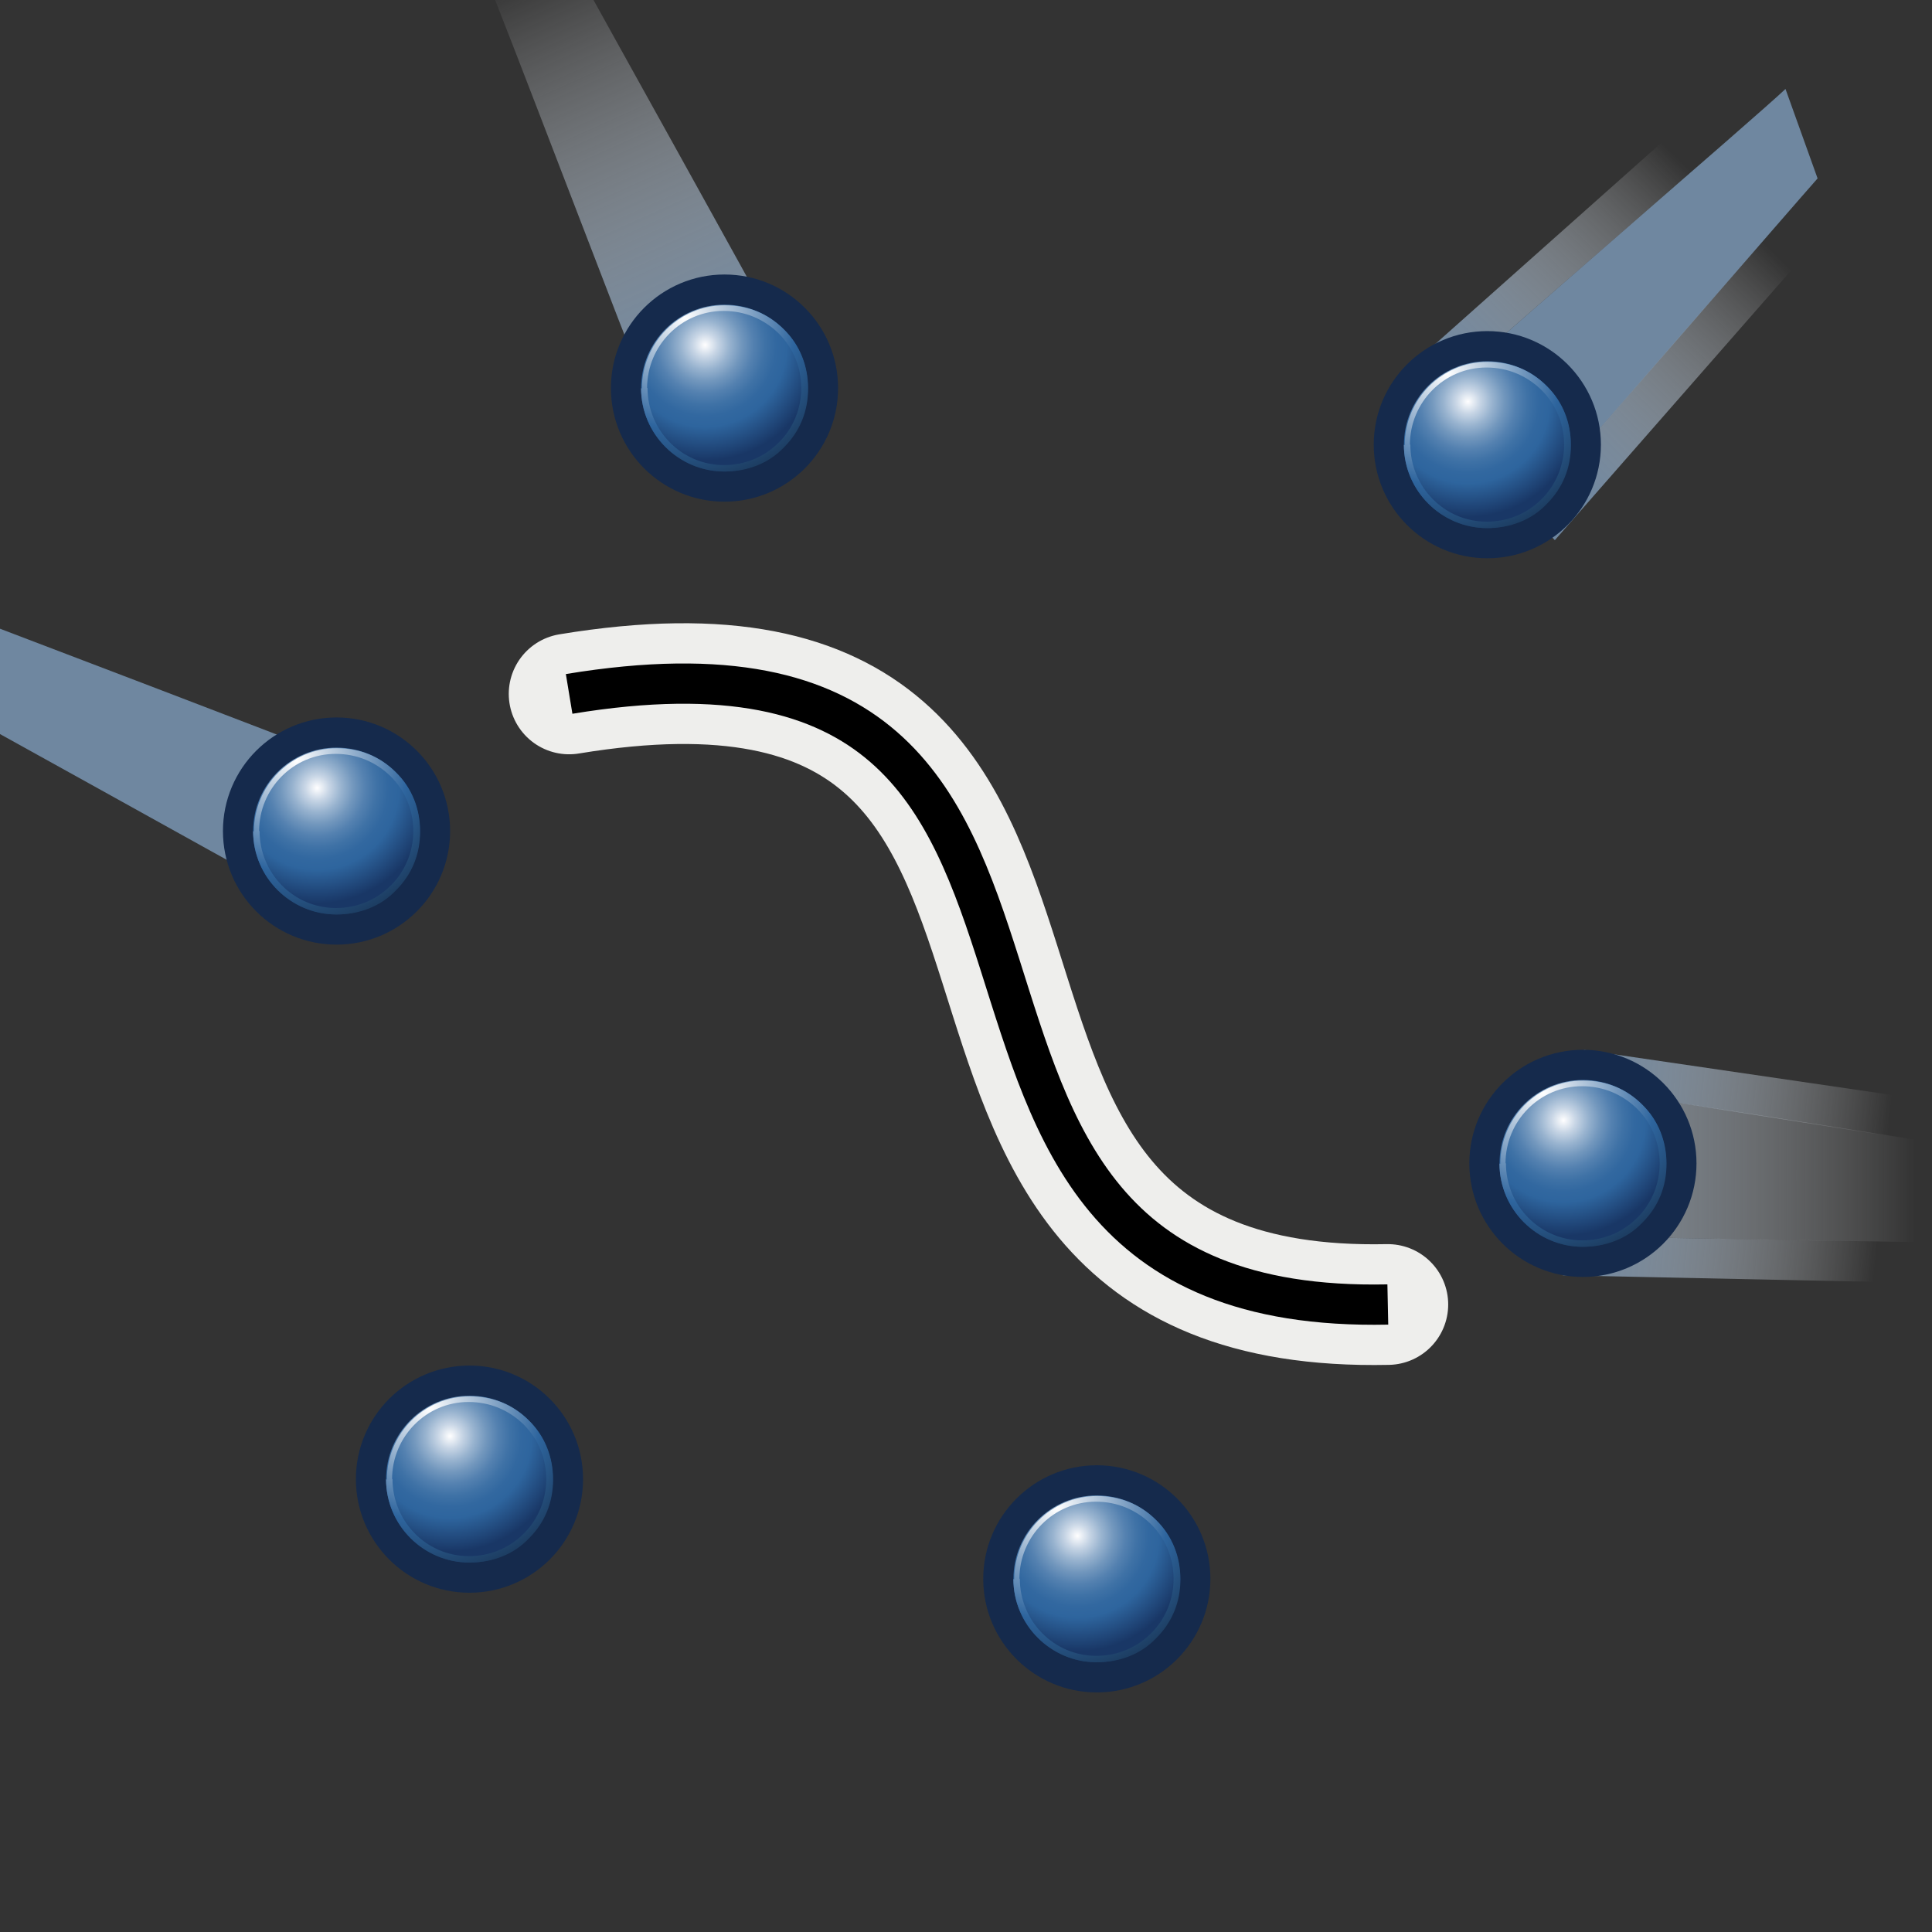 <svg xmlns="http://www.w3.org/2000/svg" width="48" height="48" xmlns:xlink="http://www.w3.org/1999/xlink" version="1"><rect width="100%" height="100%" fill="#333333" stroke="none"/><defs><linearGradient id="k" x1="21.166" x2="16.757" y1="459.607" y2="449.81" gradientUnits="userSpaceOnUse" gradientTransform="translate(-3.513 -450.695)"><stop offset="0" stop-color="#6F87A0"/><stop offset="1" stop-color="#fff" stop-opacity="0"/></linearGradient><linearGradient id="m" x1="21.592" x2="16.606" y1="460.478" y2="449.398" gradientUnits="userSpaceOnUse"><stop offset="0" stop-color="#88a9c3"/><stop offset="1" stop-color="#fff" stop-opacity="0"/></linearGradient><radialGradient cx="43.98" cy="470.386" r="2.869" gradientUnits="userSpaceOnUse" gradientTransform="matrix(-1 0 0 1 55.359 0)" fy="470.386" fx="43.98"><stop offset="0" stop-color="#fff"/><stop offset=".004" stop-color="#FDFDFE"/><stop offset=".107" stop-color="#C7D5E5"/><stop offset=".212" stop-color="#98B3CF"/><stop offset=".315" stop-color="#7297BD"/><stop offset=".417" stop-color="#5481B0"/><stop offset=".517" stop-color="#3F72A6"/><stop offset=".615" stop-color="#3268A0"/><stop offset=".708" stop-color="#2E659E"/><stop offset="1" stop-color="#193766"/></radialGradient><radialGradient cx="10.871" cy="469.709" r="4.066" gradientUnits="userSpaceOnUse" fy="469.709" fx="10.871"><stop offset="0" stop-color="#fff"/><stop offset=".685" stop-color="#2E659E"/><stop offset="1" stop-color="#1D3E63"/></radialGradient><radialGradient id="l" cx="20.523" cy="458.587" r="4.066" gradientUnits="userSpaceOnUse" fy="458.587" fx="20.523"><stop offset="0" stop-color="#fff"/><stop offset=".685" stop-color="#2E659E"/><stop offset="1" stop-color="#1D3E63"/></radialGradient><radialGradient id="a" cx="34.328" cy="459.265" r="2.869" gradientUnits="userSpaceOnUse" gradientTransform="matrix(-1 0 0 1 55.359 0)" fy="459.265" fx="34.328"><stop offset="0" stop-color="#fff"/><stop offset=".004" stop-color="#FDFDFE"/><stop offset=".107" stop-color="#C7D5E5"/><stop offset=".212" stop-color="#98B3CF"/><stop offset=".315" stop-color="#7297BD"/><stop offset=".417" stop-color="#5481B0"/><stop offset=".517" stop-color="#3F72A6"/><stop offset=".615" stop-color="#3268A0"/><stop offset=".708" stop-color="#2E659E"/><stop offset="1" stop-color="#193766"/></radialGradient><radialGradient cx="15.591" cy="460.96" r="2.869" gradientUnits="userSpaceOnUse" gradientTransform="matrix(-1 0 0 1 55.359 0)" fy="460.96" fx="15.591" xlink:href="#a"><stop offset="0" stop-color="#fff"/><stop offset=".004" stop-color="#FDFDFE"/><stop offset=".107" stop-color="#C7D5E5"/><stop offset=".212" stop-color="#98B3CF"/><stop offset=".315" stop-color="#7297BD"/><stop offset=".417" stop-color="#5481B0"/><stop offset=".517" stop-color="#3F72A6"/><stop offset=".615" stop-color="#3268A0"/><stop offset=".708" stop-color="#2E659E"/><stop offset="1" stop-color="#193766"/></radialGradient><radialGradient cx="39.26" cy="460.283" r="4.065" gradientUnits="userSpaceOnUse" fy="460.283" fx="39.26"><stop offset="0" stop-color="#fff"/><stop offset=".685" stop-color="#2E659E"/><stop offset="1" stop-color="#1D3E63"/></radialGradient><radialGradient cx="13.123" cy="478.523" r="2.87" gradientUnits="userSpaceOnUse" gradientTransform="matrix(-1 0 0 1 55.359 0)" fy="478.523" fx="13.123"><stop offset="0" stop-color="#fff"/><stop offset=".004" stop-color="#FDFDFE"/><stop offset=".107" stop-color="#C7D5E5"/><stop offset=".212" stop-color="#98B3CF"/><stop offset=".315" stop-color="#7297BD"/><stop offset=".417" stop-color="#5481B0"/><stop offset=".517" stop-color="#3F72A6"/><stop offset=".615" stop-color="#3268A0"/><stop offset=".708" stop-color="#2E659E"/><stop offset="1" stop-color="#193766"/></radialGradient><radialGradient cx="41.728" cy="477.845" r="4.066" gradientUnits="userSpaceOnUse" fy="477.845" fx="41.728"><stop offset="0" stop-color="#fff"/><stop offset=".685" stop-color="#2E659E"/><stop offset="1" stop-color="#1D3E63"/></radialGradient><radialGradient cx="25.142" cy="489.078" r="2.869" gradientUnits="userSpaceOnUse" gradientTransform="matrix(-1 0 0 1 55.359 0)" fy="489.078" fx="25.142"><stop offset="0" stop-color="#fff"/><stop offset=".004" stop-color="#FDFDFE"/><stop offset=".107" stop-color="#C7D5E5"/><stop offset=".212" stop-color="#98B3CF"/><stop offset=".315" stop-color="#7297BD"/><stop offset=".417" stop-color="#5481B0"/><stop offset=".517" stop-color="#3F72A6"/><stop offset=".615" stop-color="#3268A0"/><stop offset=".708" stop-color="#2E659E"/><stop offset="1" stop-color="#193766"/></radialGradient><radialGradient cx="29.709" cy="488.4" r="4.065" gradientUnits="userSpaceOnUse" fy="488.4" fx="29.709"><stop offset="0" stop-color="#fff"/><stop offset=".685" stop-color="#2E659E"/><stop offset="1" stop-color="#1D3E63"/></radialGradient><radialGradient cx="40.541" cy="486.093" r="2.869" gradientUnits="userSpaceOnUse" gradientTransform="matrix(-1 0 0 1 55.359 0)" fy="486.093" fx="40.541"><stop offset="0" stop-color="#fff"/><stop offset=".004" stop-color="#FDFDFE"/><stop offset=".107" stop-color="#C7D5E5"/><stop offset=".212" stop-color="#98B3CF"/><stop offset=".315" stop-color="#7297BD"/><stop offset=".417" stop-color="#5481B0"/><stop offset=".517" stop-color="#3F72A6"/><stop offset=".615" stop-color="#3268A0"/><stop offset=".708" stop-color="#2E659E"/><stop offset="1" stop-color="#193766"/></radialGradient><radialGradient cx="14.31" cy="485.416" r="4.065" gradientUnits="userSpaceOnUse" fy="485.416" fx="14.31"><stop offset="0" stop-color="#fff"/><stop offset=".685" stop-color="#2E659E"/><stop offset="1" stop-color="#1D3E63"/></radialGradient><linearGradient id="b" x1="22.911" x2="22.938" y1="478.871" y2="481.75" gradientUnits="userSpaceOnUse"><stop offset="0" stop-color="#656E78"/><stop offset="1" stop-color="#828E99"/></linearGradient><linearGradient x1="22.911" x2="22.938" y1="478.871" y2="481.75" xlink:href="#b" gradientUnits="userSpaceOnUse"/><linearGradient id="c" x1="34.96" x2="35.875" y1="481.321" y2="483.043" gradientUnits="userSpaceOnUse"><stop offset="0" stop-color="#6C7680"/><stop offset="1" stop-color="#828E99"/></linearGradient><linearGradient x1="34.96" x2="35.875" y1="481.321" y2="483.043" xlink:href="#c" gradientUnits="userSpaceOnUse"/><linearGradient id="d" x1="35.848" x2="38.832" y1="480.218" y2="471.303" gradientUnits="userSpaceOnUse"><stop offset="0" stop-color="#590B08"/><stop offset="1" stop-color="#B11D1A"/></linearGradient><linearGradient x1="35.848" x2="38.832" y1="480.218" y2="471.303" xlink:href="#d" gradientUnits="userSpaceOnUse" gradientTransform="translate(57.21 -.83)"/><linearGradient id="e" x1="30.642" x2="33.146" y1="477.338" y2="481.796" gradientUnits="userSpaceOnUse"><stop offset="0" stop-color="#D5E5E9"/><stop offset="1" stop-color="#AEBDC9"/></linearGradient><linearGradient x1="30.642" x2="33.146" y1="477.338" y2="481.796" xlink:href="#e" gradientUnits="userSpaceOnUse"/><linearGradient id="f" x1="18.209" x2="20.012" y1="478.426" y2="482.866" gradientUnits="userSpaceOnUse"><stop offset="0" stop-color="#6C7680"/><stop offset="1" stop-color="#AEBDC9"/></linearGradient><linearGradient x1="18.209" x2="20.012" y1="478.426" y2="482.866" xlink:href="#f" gradientUnits="userSpaceOnUse"/><linearGradient id="g" x1="17.795" x2="21.867" y1="475.173" y2="480.455" gradientUnits="userSpaceOnUse"><stop offset="0" stop-color="#D5E5E9"/><stop offset="1" stop-color="#AEBDC9"/></linearGradient><linearGradient x1="17.795" x2="21.867" y1="475.173" y2="480.455" xlink:href="#g" gradientUnits="userSpaceOnUse"/><linearGradient id="h" x1="15.385" x2="38.865" y1="473.426" y2="473.426" gradientUnits="userSpaceOnUse"><stop offset="0" stop-color="#CE5B0E"/><stop offset="1" stop-color="#BF1311"/></linearGradient><linearGradient x1="15.385" x2="38.865" y1="473.426" y2="473.426" xlink:href="#h" gradientUnits="userSpaceOnUse" gradientTransform="translate(57.21 -.83)"/><linearGradient id="i" x1="30.341" x2="32.602" y1="480.836" y2="484.389" gradientUnits="userSpaceOnUse"><stop offset="0" stop-color="#6C7680"/><stop offset="1" stop-color="#AEBDC9"/></linearGradient><linearGradient x1="30.341" x2="32.602" y1="480.836" y2="484.389" xlink:href="#i" gradientUnits="userSpaceOnUse"/><linearGradient id="j" x1="24.754" x2="32.224" y1="475.883" y2="475.883" gradientUnits="userSpaceOnUse"><stop offset="0" stop-color="#590B08"/><stop offset=".618" stop-color="#B11D1A"/><stop offset=".717" stop-color="#AB1C18"/><stop offset=".831" stop-color="#9A1513"/><stop offset=".953" stop-color="#7F0F0C"/><stop offset="1" stop-color="#730C09"/></linearGradient><linearGradient x1="24.754" x2="32.224" y1="475.883" y2="475.883" xlink:href="#j" gradientUnits="userSpaceOnUse" gradientTransform="translate(57.21 -.83)"/><linearGradient id="u" x1="38.465" x2="44.536" y1="9.451" y2="3.154" xlink:href="#k" gradientUnits="userSpaceOnUse"/><linearGradient id="r" x1="39.949" x2="51.093" y1="29.046" y2="29.046" xlink:href="#k" gradientUnits="userSpaceOnUse"/><linearGradient id="p" x1="27.718" x2="29.978" y1="42.201" y2="49.53" xlink:href="#k" gradientUnits="userSpaceOnUse"/><linearGradient id="n" x1="10.197" x2="6.095" y1="38.688" y2="46.12" xlink:href="#k" gradientUnits="userSpaceOnUse"/><linearGradient id="w" x1="6.328" x2="-1.866" y1="19.519" y2="16.009" xlink:href="#k" gradientUnits="userSpaceOnUse"/><radialGradient id="A" cx="34.328" cy="459.265" r="2.869" xlink:href="#a" gradientUnits="userSpaceOnUse" gradientTransform="matrix(-1 0 0 1 55.359 0)" fx="34.328" fy="459.265"/><radialGradient id="B" cx="20.523" cy="458.587" r="4.066" xlink:href="#l" gradientUnits="userSpaceOnUse" fx="20.523" fy="458.587"/><radialGradient id="C" cx="34.328" cy="459.265" r="2.869" xlink:href="#a" gradientUnits="userSpaceOnUse" gradientTransform="matrix(-1 0 0 1 55.359 0)" fx="34.328" fy="459.265"/><radialGradient id="D" cx="20.523" cy="458.587" r="4.066" xlink:href="#l" gradientUnits="userSpaceOnUse" fx="20.523" fy="458.587"/><radialGradient id="E" cx="34.328" cy="459.265" r="2.869" xlink:href="#a" gradientUnits="userSpaceOnUse" gradientTransform="matrix(-1 0 0 1 55.359 0)" fx="34.328" fy="459.265"/><radialGradient id="F" cx="20.523" cy="458.587" r="4.066" xlink:href="#l" gradientUnits="userSpaceOnUse" fx="20.523" fy="458.587"/><radialGradient id="G" cx="34.328" cy="459.265" r="2.869" xlink:href="#a" gradientUnits="userSpaceOnUse" gradientTransform="matrix(-1 0 0 1 55.359 0)" fx="34.328" fy="459.265"/><radialGradient id="H" cx="20.523" cy="458.587" r="4.066" xlink:href="#l" gradientUnits="userSpaceOnUse" fx="20.523" fy="458.587"/><radialGradient id="I" cx="34.328" cy="459.265" r="2.869" xlink:href="#a" gradientUnits="userSpaceOnUse" gradientTransform="matrix(-1 0 0 1 55.359 0)" fx="34.328" fy="459.265"/><radialGradient id="J" cx="20.523" cy="458.587" r="4.066" xlink:href="#l" gradientUnits="userSpaceOnUse" fx="20.523" fy="458.587"/><radialGradient id="y" cx="34.328" cy="459.265" r="2.869" xlink:href="#a" gradientUnits="userSpaceOnUse" gradientTransform="matrix(-1 0 0 1 55.359 0)" fx="34.328" fy="459.265"/><radialGradient id="z" cx="20.523" cy="458.587" r="4.066" xlink:href="#l" gradientUnits="userSpaceOnUse" fx="20.523" fy="458.587"/><linearGradient id="s" x1="20.457" x2="17.948" y1="457.66" y2="453.32" xlink:href="#m" gradientUnits="userSpaceOnUse" gradientTransform="translate(-3.513 -450.695)"/><linearGradient x1="20.457" x2="17.948" y1="457.66" y2="453.32" xlink:href="#m" gradientUnits="userSpaceOnUse" gradientTransform="translate(-3.513 -450.695)"/><linearGradient id="v" x1="44.392" x2="49.759" y1="911.817" y2="906.347" xlink:href="#k" gradientUnits="userSpaceOnUse" gradientTransform="translate(-7.027 -901.389)"/><linearGradient id="t" x1="46.456" x2="53.785" y1="930.387" y2="931.119" xlink:href="#k" gradientUnits="userSpaceOnUse" gradientTransform="translate(-3.513 -450.695)"/><linearGradient id="q" x1="31.285" x2="32.427" y1="492.087" y2="496.629" xlink:href="#m" gradientUnits="userSpaceOnUse"/><linearGradient id="o" x1="14.077" x2="11.179" y1="489.75" y2="495.436" xlink:href="#m" gradientUnits="userSpaceOnUse"/><linearGradient id="x" x1="9.496" x2="4.889" y1="470.609" y2="468.235" xlink:href="#m" gradientUnits="userSpaceOnUse"/></defs><g><path fill="none" stroke="#eeeeec" stroke-width="3" d="M14.14 17.24c15.76-2.6 6 15.47 20.34 15.17" stroke-linecap="round"/><path fill="url(#n)" d="M5.45 45.3c.34-.68 3.94-8.1 4.38-8.96.68.43 2.45 1.37 3.08 1.76-.44.74-5.6 8.3-6.1 9.13L5.46 45.3z"/><g fill="url(#o)" transform="translate(-3.513 -450.695)" color="#000" overflow="visible"><linearGradient x1="-165.394" x2="-170.38" y1="-93.119" y2="-104.198" gradientTransform="matrix(-.574 -.819 .819 -.574 -3.236 298.158)" gradientUnits="userSpaceOnUse"><stop fill="url(#o)" offset="0" stop-color="#88A9C3"/><stop fill="url(#o)" offset="1" stop-color="#fff"/></linearGradient><path d="M10.96 498.84l6.82-10.37-4.84-2.86-4.64 9.44 2.66 3.8zm-2-2.85c.34-.68 3.94-8.12 4.38-8.96.68.42 2.46 1.37 3.08 1.76-.45.73-5.6 8.3-6.1 9.13L8.96 496z" overflow="visible"/></g><path fill="url(#p)" d="M28.88 49.96c-.22-.7-2.93-8.52-3.23-9.42.78-.18 2.7-.77 3.43-.94.2.84 1.9 9.85 2.14 10.77l-2.34-.4z"/><g fill="url(#q)" transform="translate(-3.513 -450.695)" color="#000" overflow="visible"><linearGradient x1="66.343" x2="61.356" y1="-178.057" y2="-189.137" gradientTransform="matrix(-.985 -.174 .174 -.985 126.852 325.995)" gradientUnits="userSpaceOnUse"><stop fill="url(#q)" offset="0" stop-color="#88A9C3"/><stop fill="url(#q)" offset="1" stop-color="#fff"/></linearGradient><path d="M35.83 501.26l-2.5-12.16-5.45 1.4 3.38 9.96 4.57.8zm-3.43-.6c-.23-.72-2.94-8.52-3.23-9.42.78-.2 2.7-.77 3.42-.94.2.84 1.9 9.85 2.13 10.77l-2.33-.4z" overflow="visible"/></g><path fill="url(#r)" d="M49.9 30.9c-.74-.02-9-.14-9.95-.18.1-.8.2-2.8.3-3.53.85.08 9.9 1.55 10.84 1.66l-1.2 2.05z"/><g fill="url(#s)" transform="translate(-3.513 -450.695)" color="#000" overflow="visible"><linearGradient x1="374.189" x2="369.202" y1="61.18" y2="50.099" gradientTransform="matrix(-.5 .866 -.866 -.5 282.712 186.124)" gradientUnits="userSpaceOnUse"><stop offset="0" stop-color="#88A9C3"/><stop offset="1" stop-color="#fff"/></linearGradient><path fill="url(#t)" d="M55.17 478.58l-12.3-1.8-.53 5.6 10.5.22 2.33-4.02zm-1.75 3.02c-.74-.03-9-.15-9.95-.18.1-.8.2-2.8.3-3.54.84.1 9.9 1.57 10.84 1.67l-1.18 2.05z" overflow="visible"/></g><path fill="url(#u)" d="M45.16 4.43c-.5.56-5.9 6.8-6.55 7.5-.54-.57-2-1.95-2.5-2.48.6-.6 7.56-6.58 8.25-7.24l.8 2.23z"/><path fill="url(#v)" d="M43.97 1.15L34.7 9.4l3.93 4.02 6.92-7.9-1.58-4.37zm1.2 3.28c-.52.56-5.92 6.8-6.56 7.5-.53-.57-2-1.95-2.5-2.48.6-.6 7.56-6.58 8.25-7.24l.8 2.23z" color="#000" overflow="visible"/><path fill="url(#k)" d="M14.43-.57c.36.66 4.38 7.88 4.82 8.72-.73.3-2.53 1.23-3.2 1.52-.35-.8-3.6-9.37-3.98-10.24h2.36z"/><path fill="url(#s)" d="M10.95-.57l4.58 11.54 5.12-2.33-5.06-9.2h-4.65zm3.48 0c.35.66 4.38 7.88 4.82 8.72-.73.3-2.53 1.23-3.2 1.5C15.7 8.9 12.44.3 12.06-.56h2.36z"/><path fill="url(#w)" d="M-.84 15.3c.7.27 8.42 3.2 9.3 3.57-.37.72-1.16 2.57-1.5 3.22-.76-.4-8.76-4.87-9.6-5.3l1.8-1.5z"/><g fill="url(#x)" transform="translate(-3.513 -450.695)" color="#000" overflow="visible"><linearGradient x1="-187.844" x2="-192.831" y1="353.518" y2="342.438" gradientTransform="matrix(.766 -.643 .643 .766 -71.234 80.032)" gradientUnits="userSpaceOnUse"><stop fill="url(#x)" offset="0" stop-color="#88A9C3"/><stop fill="url(#x)" offset="1" stop-color="#fff"/></linearGradient><path d="M0 468.23l10.93 5.9 2.42-5.08-9.8-3.8L0 468.22zm2.67-2.25c.7.3 8.42 3.23 9.3 3.58-.37.72-1.15 2.57-1.5 3.23-.76-.4-8.76-4.88-9.6-5.3l1.8-1.52z" overflow="visible"/></g><circle cx="21.513" cy="460.337" r="2.072" fill="none" stroke="#152a4c" stroke-width="1.5" transform="translate(-3.513 -450.695)"/><circle cx="21.513" cy="460.337" r="2.072" fill="url(#y)" transform="translate(-3.513 -450.695)"/><g transform="translate(-3.513 -450.695)"><radialGradient cx="20.523" cy="458.587" r="4.066" fx="20.523" fy="458.587" gradientUnits="userSpaceOnUse"><stop offset="0" stop-color="#fff"/><stop offset=".685" stop-color="#2E659E"/><stop offset="1" stop-color="#1D3E63"/></radialGradient><path fill="url(#z)" d="M19.44 460.34c0 1.14.93 2.07 2.07 2.07.57 0 1.1-.2 1.48-.6.4-.4.6-.9.6-1.46 0-.56-.2-1.08-.6-1.47-.4-.4-.9-.6-1.47-.6-1.13 0-2.06.92-2.06 2.07zm.15 0c0-1.06.85-1.92 1.9-1.92.53 0 1 .2 1.37.56.36.36.56.84.56 1.36 0 .5-.2 1-.56 1.35-.36.36-.84.56-1.36.56-1.05 0-1.9-.86-1.9-1.92z"/></g><circle cx="21.513" cy="460.337" r="2.072" fill="none" stroke="#152a4c" stroke-width="1.5" transform="translate(15.439 -449.289)"/><circle cx="21.513" cy="460.337" r="2.072" fill="url(#A)" transform="translate(15.439 -449.289)"/><g transform="translate(15.439 -449.289)"><radialGradient cx="20.523" cy="458.587" r="4.066" fx="20.523" fy="458.587" gradientUnits="userSpaceOnUse"><stop offset="0" stop-color="#fff"/><stop offset=".685" stop-color="#2E659E"/><stop offset="1" stop-color="#1D3E63"/></radialGradient><path fill="url(#B)" d="M19.44 460.34c0 1.14.93 2.07 2.07 2.07.57 0 1.1-.2 1.48-.6.4-.4.6-.9.6-1.46 0-.56-.2-1.08-.6-1.47-.4-.4-.9-.6-1.47-.6-1.13 0-2.06.92-2.06 2.07zm.15 0c0-1.06.85-1.92 1.9-1.92.53 0 1 .2 1.37.56.36.36.56.84.56 1.36 0 .5-.2 1-.56 1.35-.36.36-.84.56-1.36.56-1.05 0-1.9-.86-1.9-1.92z"/></g><g transform="translate(21.327 19.262) translate(-3.513 -450.695)"><circle cx="21.513" cy="460.337" r="2.072" fill="none" stroke="#152a4c" stroke-width="1.5"/><circle cx="21.513" cy="460.337" r="2.072" fill="url(#C)"/><g><radialGradient cx="20.523" cy="458.587" r="4.066" gradientUnits="userSpaceOnUse" fy="458.587" fx="20.523"><stop offset="0" stop-color="#fff"/><stop offset=".685" stop-color="#2E659E"/><stop offset="1" stop-color="#1D3E63"/></radialGradient><path fill="url(#D)" d="M19.44 460.34c0 1.14.93 2.07 2.07 2.07.57 0 1.1-.2 1.48-.6.4-.4.6-.9.6-1.46 0-.56-.2-1.08-.6-1.47-.4-.4-.9-.6-1.47-.6-1.13 0-2.06.92-2.06 2.07zm.15 0c0-1.06.85-1.92 1.9-1.92.53 0 1 .2 1.37.56.36.36.56.84.56 1.36 0 .5-.2 1-.56 1.35-.36.36-.84.56-1.36.56-1.05 0-1.9-.86-1.9-1.92z"/></g></g><g transform="translate(9.25 29.584) translate(-3.513 -450.695)"><circle cx="21.513" cy="460.337" r="2.072" fill="none" stroke="#152a4c" stroke-width="1.5"/><circle cx="21.513" cy="460.337" r="2.072" fill="url(#E)"/><g><radialGradient cx="20.523" cy="458.587" r="4.066" gradientUnits="userSpaceOnUse" fy="458.587" fx="20.523"><stop offset="0" stop-color="#fff"/><stop offset=".685" stop-color="#2E659E"/><stop offset="1" stop-color="#1D3E63"/></radialGradient><path fill="url(#F)" d="M19.44 460.34c0 1.14.93 2.07 2.07 2.07.57 0 1.1-.2 1.48-.6.4-.4.6-.9.6-1.46 0-.56-.2-1.08-.6-1.47-.4-.4-.9-.6-1.47-.6-1.13 0-2.06.92-2.06 2.07zm.15 0c0-1.06.85-1.92 1.9-1.92.53 0 1 .2 1.37.56.36.36.56.84.56 1.36 0 .5-.2 1-.56 1.35-.36.36-.84.56-1.36.56-1.05 0-1.9-.86-1.9-1.92z"/></g></g><g transform="translate(-6.336 27.107) translate(-3.513 -450.695)"><circle cx="21.513" cy="460.337" r="2.072" fill="none" stroke="#152a4c" stroke-width="1.5"/><circle cx="21.513" cy="460.337" r="2.072" fill="url(#G)"/><g><radialGradient cx="20.523" cy="458.587" r="4.066" gradientUnits="userSpaceOnUse" fy="458.587" fx="20.523"><stop offset="0" stop-color="#fff"/><stop offset=".685" stop-color="#2E659E"/><stop offset="1" stop-color="#1D3E63"/></radialGradient><path fill="url(#H)" d="M19.44 460.34c0 1.14.93 2.07 2.07 2.07.57 0 1.1-.2 1.48-.6.4-.4.6-.9.6-1.46 0-.56-.2-1.08-.6-1.47-.4-.4-.9-.6-1.47-.6-1.13 0-2.06.92-2.06 2.07zm.15 0c0-1.06.85-1.92 1.9-1.92.53 0 1 .2 1.37.56.36.36.56.84.56 1.36 0 .5-.2 1-.56 1.35-.36.36-.84.56-1.36.56-1.05 0-1.9-.86-1.9-1.92z"/></g></g><g transform="translate(-9.639 11.005) translate(-3.513 -450.695)"><circle cx="21.513" cy="460.337" r="2.072" fill="none" stroke="#152a4c" stroke-width="1.5"/><circle cx="21.513" cy="460.337" r="2.072" fill="url(#I)"/><g><radialGradient cx="20.523" cy="458.587" r="4.066" gradientUnits="userSpaceOnUse" fy="458.587" fx="20.523"><stop offset="0" stop-color="#fff"/><stop offset=".685" stop-color="#2E659E"/><stop offset="1" stop-color="#1D3E63"/></radialGradient><path fill="url(#J)" d="M19.44 460.34c0 1.14.93 2.07 2.07 2.07.57 0 1.1-.2 1.48-.6.4-.4.6-.9.6-1.46 0-.56-.2-1.08-.6-1.47-.4-.4-.9-.6-1.47-.6-1.13 0-2.06.92-2.06 2.07zm.15 0c0-1.06.85-1.92 1.9-1.92.53 0 1 .2 1.37.56.36.36.56.84.56 1.36 0 .5-.2 1-.56 1.35-.36.36-.84.56-1.36.56-1.05 0-1.9-.86-1.9-1.92z"/></g></g><path fill="none" stroke="#000" d="M14.14 17.24c15.76-2.6 6 15.47 20.34 15.17"/></g></svg>